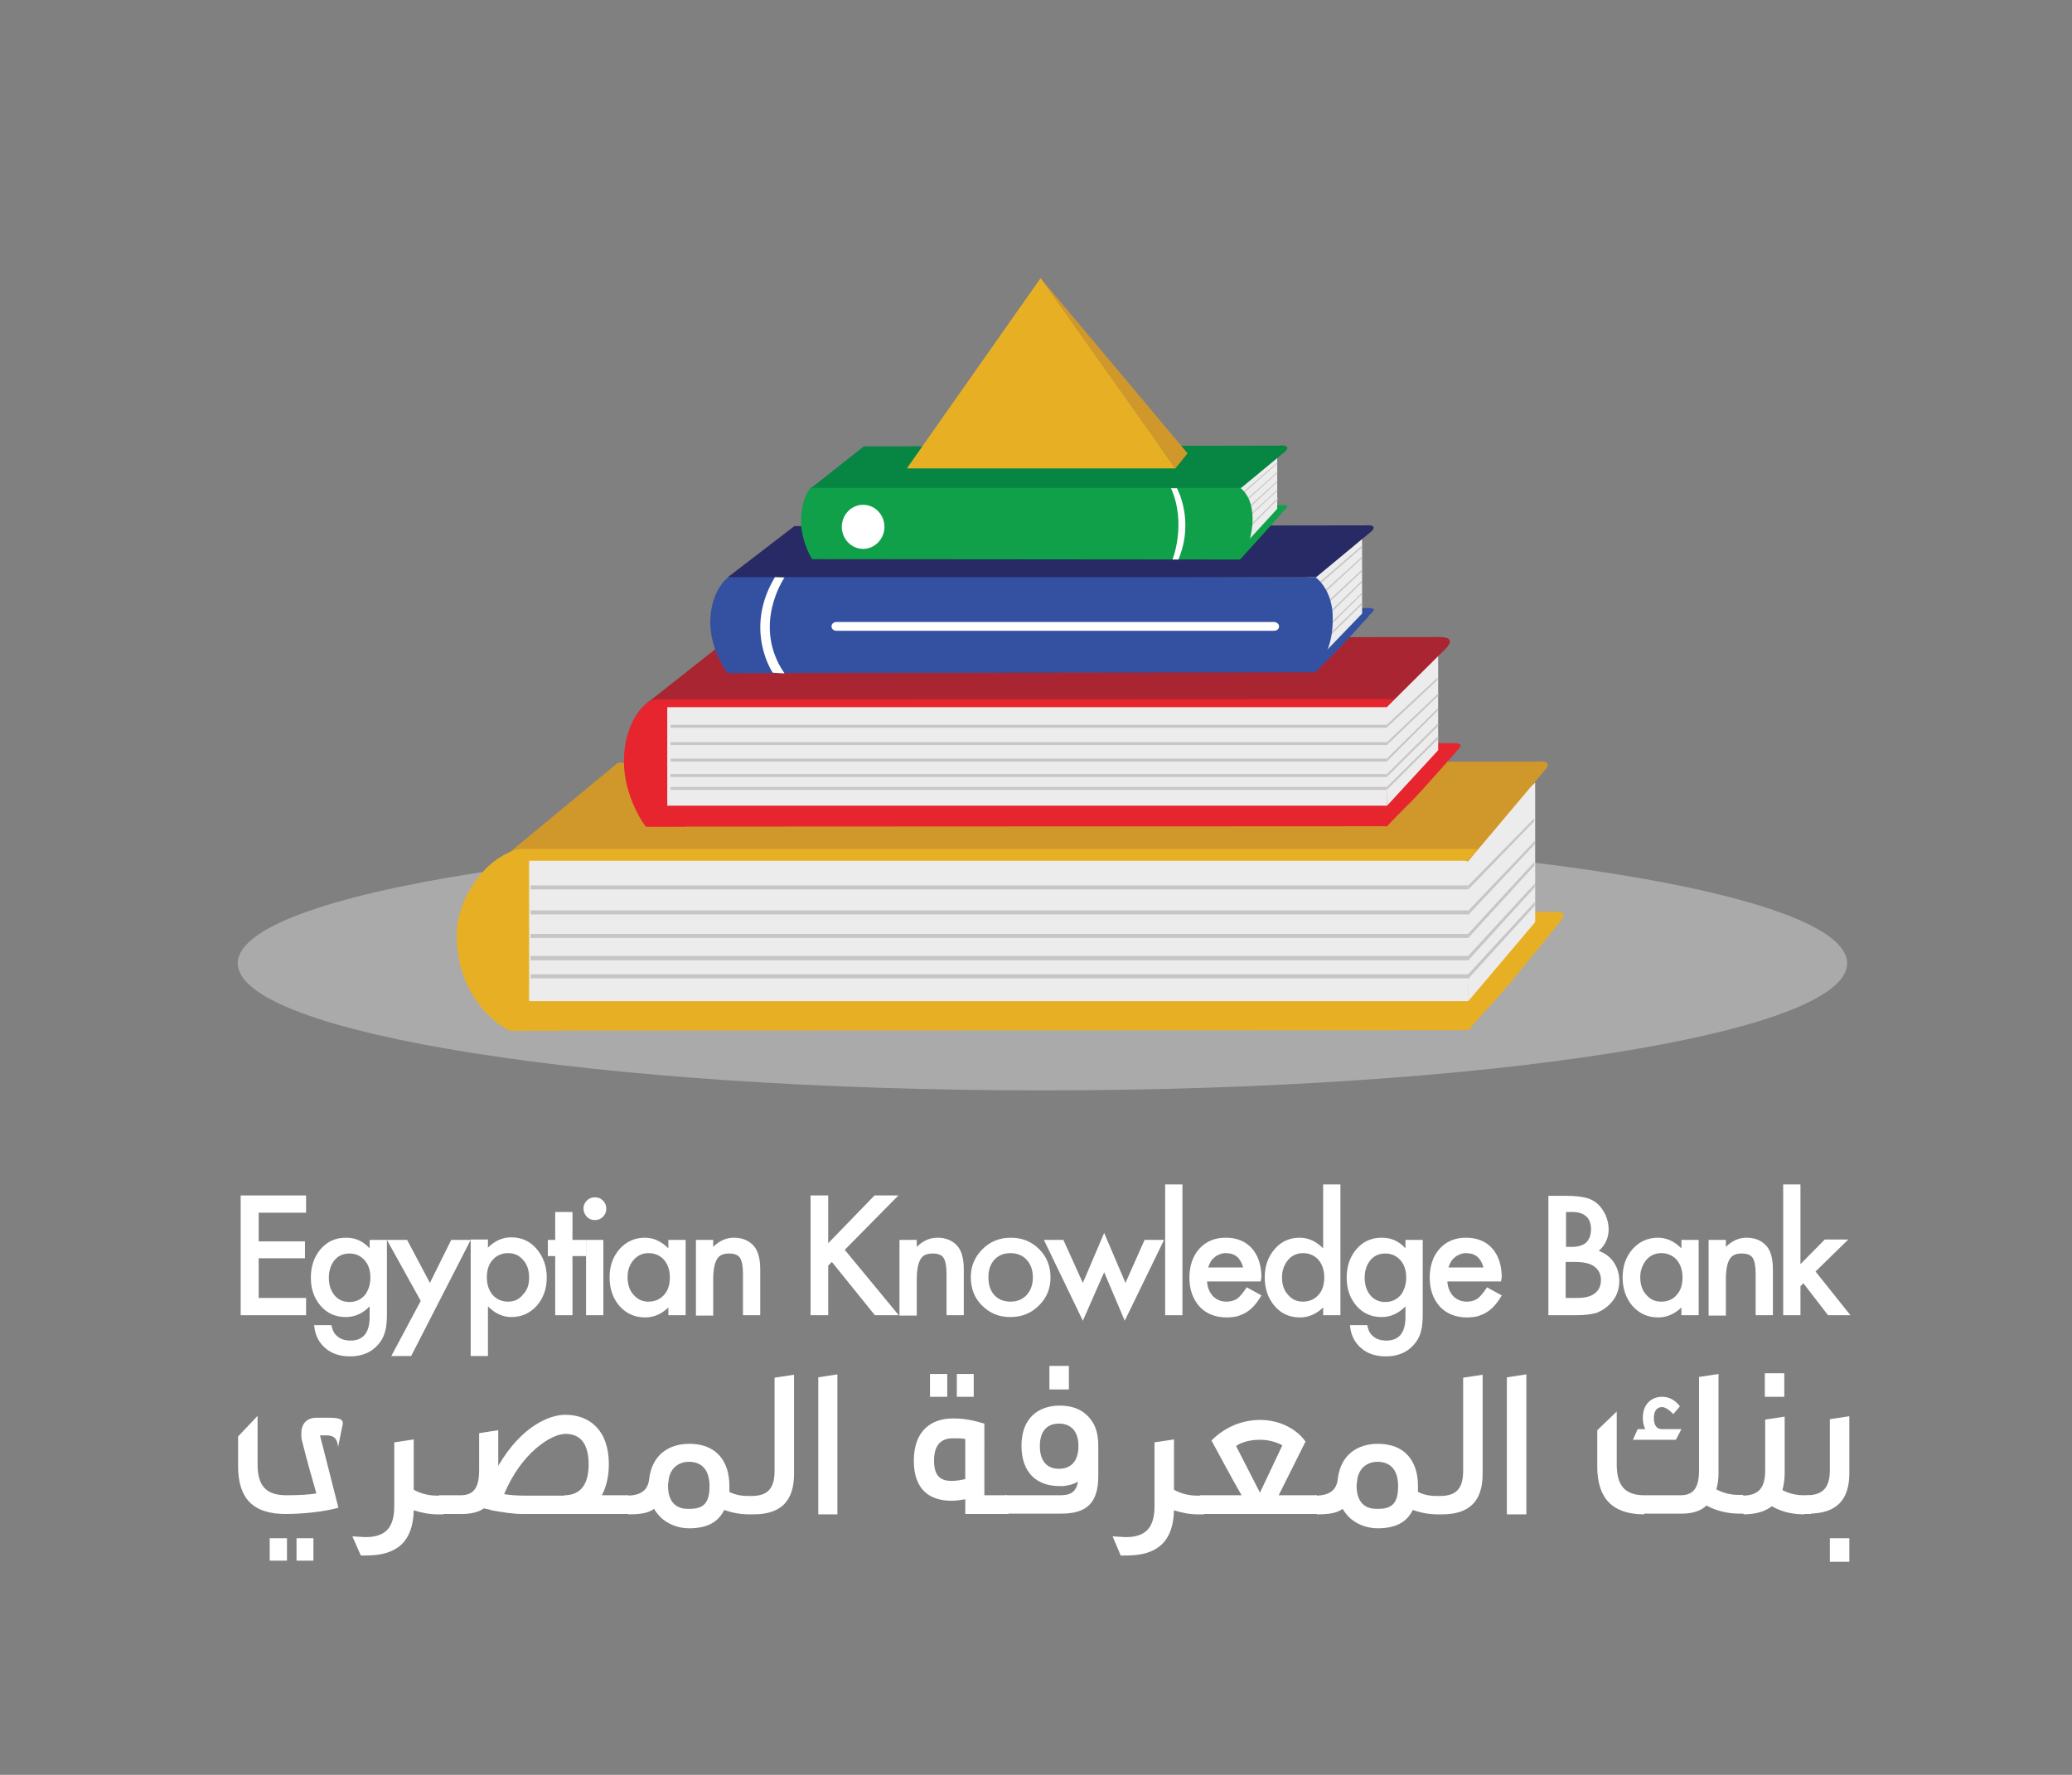 <?xml version="1.0" encoding="utf-8"?>
<!-- Generator: Adobe Illustrator 19.0.0, SVG Export Plug-In . SVG Version: 6.00 Build 0)  -->
<svg version="1.1" id="Layer_1" xmlns="http://www.w3.org/2000/svg" xmlns:xlink="http://www.w3.org/1999/xlink" x="0px" y="0px"
	 width="563.9px" height="483.1px" viewBox="0 0 563.9 483.1" style="enable-background:new 0 0 563.9 483.1;" xml:space="preserve"
	>
<rect x="0" y="0" width="563.9" height="483.1" fill="#808080" stroke="none"/>
<style type="text/css">
	.st0{fill:#FFFFFF;}
	.st1{opacity:0.5;}
	.st2{clip-path:url(#SVGID_2_);fill:#D3D3D3;}
	.st3{fill:#E7B024;}
	.st4{fill:#EDECED;}
	.st5{fill:#C7C5C5;}
	.st6{fill:#D0972B;}
	.st7{fill:#E6252E;}
	.st8{fill:#AA2532;}
	.st9{fill:#3451A1;}
	.st10{fill:#272A64;}
	.st11{fill:#11A04A;}
	.st12{fill:#078543;}
</style>
<g>
	<path class="st0" d="M92,393.9c-0.2-3-1.9-3.2-3.4-3.2h-1.5c0.4,1.8,1.1,4.2,5,19.7c-4.3,1.2-10.2,1.7-14.4,1.7
		c-8.9,0-12.9-4.3-12.9-13V391l5.3-5.6v13.2c0,5.7,2.2,8.4,7.8,8.4c2.8,0,5.9-0.1,8.2-0.5c-0.8-2.8-2.6-9-3.9-14.3
		c-0.2-0.8-0.2-1.5-0.2-2c0-2.5,1.3-4.3,4.2-4.3h3.3c2.8,0,3.8,0.4,3.8,1.5c0,0.2-0.1,0.8-0.2,1.1L92,393.9z M73.4,418.7h4.7v6.1
		h-4.7V418.7z M80.7,418.7h4.6v6.1h-4.6V418.7z"/>
	<path class="st0" d="M95.9,418.2c0.6,0,3.1,0.2,3.6,0.2c5.5,0,7.8-2.7,7.8-8.4v-17.4l5.3-0.8v13.7c2.1,1.2,4.4,1.6,6.3,1.6h1.3
		l0.5,5.1h-1.6c-2.2,0-4.3-0.4-6.5-1.1c-0.2,8.3-4.3,12.3-12.9,12.3h-1.5L95.9,418.2z"/>
	<path class="st0" d="M119.5,407h5.9c3.7,0,5-2.3,5-6.9v-10l5.2-0.8v9.7c6.6-11.3,14.4-13.9,18.2-13.9c6.7,0,11.9,4.2,11.9,13.5
		c0,3.5-0.8,6.3-1.9,8.4h7.2l0.5,5.1h-29.3c-2.6,0-5.7-0.5-8.4-1c-0.1,0-0.2,0-0.2-0.1c-0.6-0.2-1.2-0.2-1.8-0.4h-0.1
		c-0.1,0-0.2,0-0.2,0.1c-1.5,1-3.6,1.4-5.7,1.4h-5.7L119.5,407z M153.6,407c4.5,0,6.6-3.1,6.6-8.4c0-5.7-2.3-8.3-6.3-8.3
		c-4,0-12.1,5.3-16.7,16.4c1.8,0.3,3.9,0.4,5.4,0.4H153.6z"/>
	<path class="st0" d="M203.8,412.2c-2.2,0-4.5-0.4-6.7-1.2c-1.7,3.5-4.9,5-9.6,5c-2.8,0-5.9-1.1-7.9-3.2c-0.5-0.5-1.2-1.4-1.6-2.1
		c-1.6,1.2-3.8,1.5-7,1.5l-0.5-5.1c4,0,5.9-1.5,6.2-4.7c0.8-6.3,5.2-9.4,10.9-9.4c7.5,0,10.9,4.9,10.9,11.4v1.7
		c1.8,0.9,3.6,1.1,5.2,1.1h0.8c4.7,0,6.3-2.3,6.3-6.9v-25.3l5.3-0.8v27c0,7.3-3.5,11-11,11H203.8z M193.1,404.5
		c0-4.5-2.2-6.6-5.6-6.6c-2.8,0-5,1.7-5.5,4.7c0,0.4-0.1,0.7-0.1,0.9c-0.1,0.4-0.1,0.7-0.1,0.9c0,4.4,2.2,6.3,5.3,6.3h0.3
		C191.6,410.8,193.1,409,193.1,404.5"/>
	<polygon class="st0" points="222.7,412.2 222.7,374.9 227.9,374.1 227.9,412.2 	"/>
	<path class="st0" d="M262.7,408.1c-1.3,0.2-2.5,0.4-3.7,0.4c-6,0-10.3-3-10.3-10.9c0-8.3,4.9-11.5,10.6-11.5c3.1,0,5.2,0.4,8.6,1.4
		V407h6.2l0.4,5.1h-11.8V408.1z M253.1,374h4.7v6.2h-4.7V374z M262.7,391.7c-0.9-0.2-1.6-0.2-2.5-0.2h-0.9c-2.9,0-5.1,1.5-5.1,6.1
		c0,4.4,2,5.5,4.8,5.5c1.2,0,2.4-0.2,3.7-0.5V391.7z M260.4,374h4.6v6.2h-4.6V374z"/>
	<path class="st0" d="M273.5,407h15c3,0,4.3-0.9,4.9-3.7c-1.4,0.8-2.6,1-3.9,1.2h-1.2c-5.9,0-10.3-3.4-10.3-11
		c0-7.4,4.5-10.9,10.4-10.9c4.7,0,7.6,2,9.3,5.1c0.8,1.6,1.2,3.5,1.2,5.7v8.4c0,7.3-3.2,10.2-10,10.2H274L273.5,407z M293.5,393.6
		c0-4.2-2.2-6.1-5.3-6.1c-3.1,0-5.2,1.9-5.2,6.1c0,4.3,2.1,6.2,5.2,6.2C291.3,399.8,293.5,397.9,293.5,393.6 M285.6,371.8h5.3v6.4
		h-5.3V371.8z"/>
	<path class="st0" d="M302.8,418.2c0.6,0,3,0.2,3.6,0.2c5.5,0,7.8-2.7,7.8-8.4v-17.4l5.3-0.8v13.7c2.1,1.2,4.4,1.6,6.3,1.6h1.4
		l0.5,5.1H326c-2.2,0-4.3-0.4-6.5-1.1c-0.2,8.3-4.3,12.3-12.9,12.3H305L302.8,418.2z"/>
	<path class="st0" d="M326.6,407h11.3c-2.8-4.8-5.6-10.2-8.2-14.9c4-4,8.8-5.6,13.3-5.6c4.9,0,9.7,2.2,12.3,5.9l-7.3,14.6h10.4
		l0.5,5.1h-31.8L326.6,407z M342.9,406.3l6.1-12.9c-1.7-0.9-3.8-1.5-6.1-1.5c-2.3,0-4.8,0.5-6.5,1.7L342.9,406.3z"/>
	<path class="st0" d="M391.2,412.2c-2.2,0-4.5-0.4-6.7-1.2c-1.7,3.5-4.9,5-9.6,5c-2.8,0-5.9-1.1-7.9-3.2c-0.5-0.5-1.2-1.4-1.6-2.1
		c-1.6,1.2-3.8,1.5-7,1.5l-0.5-5.1c4,0,5.9-1.5,6.2-4.7c0.8-6.3,5.2-9.4,10.9-9.4c7.5,0,10.9,4.9,10.9,11.4v1.7
		c1.8,0.9,3.6,1.1,5.2,1.1h0.8c4.7,0,6.3-2.3,6.3-6.9v-25.3l5.3-0.8v27c0,7.3-3.5,11-11,11H391.2z M380.5,404.5
		c0-4.5-2.2-6.6-5.6-6.6c-2.8,0-5,1.7-5.5,4.7c0,0.4-0.1,0.7-0.1,0.9c-0.1,0.4-0.1,0.7-0.1,0.9c0,4.4,2.2,6.3,5.3,6.3h0.3
		C379,410.8,380.5,409,380.5,404.5"/>
	<polygon class="st0" points="410.1,412.2 410.1,374.9 415.4,374.1 415.4,412.2 	"/>
	<path class="st0" d="M447.5,412.2c-8.7,0-12.8-4.4-12.8-13v-9.9l5.3-5.1v14.4c0,5.6,2.1,8.4,7.5,8.4h9.9c3.7,0,5-2.3,5-6.9v-25.3
		l5.3-0.8v27c0,1.7-0.2,3-0.6,4.4c2.1,1.1,4.1,1.5,6,1.5h1.3l0.5,5.1h-1.6c-2.8,0-5.9-0.6-8.9-2.2c-1.5,1.5-3.8,2.2-6.7,2.2H447.5z
		 M445.7,389h2.1c-0.5-0.8-0.7-2-0.7-3.1c0-4.1,2.8-5.7,5.2-5.7c1.9,0,3.5,0.8,4.9,2.6l-1.8,2.1c-1.2-1.2-2.2-1.9-3.1-1.9
		c-1.2,0-2.2,0.9-2.2,2.9c0,2.1,0.8,3.1,2.2,3.1h5.3l-1.5,2.9h-11.7L445.7,389z"/>
	<path class="st0" d="M491.1,412.2c-2.9,0-5.9-0.5-8.9-2.2c-1.9,1.5-4.6,2.2-7.7,2.2l-0.3-5.1c4.6,0,6.2-2.3,6.2-6.9v-13.8l5.3-0.8
		v15.5c0,1.7-0.3,3.3-0.6,4.5c2.1,1.1,4.1,1.4,5.9,1.4h1.4l0.5,5.1H491.1z M480.3,373.8h5.3v6.4h-5.3V373.8z"/>
	<path class="st0" d="M491.7,407c4.6,0,6.3-2.3,6.3-6.9v-13.8l5.3-0.8v15.5c0,7.3-3.5,11-11.1,11L491.7,407z M498,418.7h5.3v6.4H498
		V418.7z"/>
</g>
<g>
	<polygon class="st0" points="83.3,330.1 70.4,330.1 70.4,337.9 83,337.9 83,342.5 70.4,342.5 70.4,353.3 83.3,353.3 83.3,358 
		65.5,358 65.5,325.4 83.3,325.4 	"/>
	<path class="st0" d="M105.3,357.5c0,1,0,1.8-0.1,2.6c-0.1,0.7-0.1,1.4-0.3,1.9c-0.3,1.5-1,2.9-2,4c-1.8,2.1-4.4,3.2-7.6,3.2
		c-2.7,0-5-0.7-6.7-2.2c-1.8-1.5-2.9-3.6-3.1-6.3h4.7c0.2,1,0.5,1.8,0.9,2.3c1,1.3,2.4,1.9,4.3,1.9c3.4,0,5.2-2.1,5.2-6.4v-2.9
		c-1.9,1.9-4,2.9-6.5,2.9c-2.8,0-5-1-6.8-3c-1.8-2.1-2.7-4.6-2.7-7.7c0-3,0.8-5.5,2.5-7.6c1.8-2.2,4.1-3.3,7.1-3.3
		c2.6,0,4.7,1,6.4,2.9v-2.3h4.7V357.5z M100.8,347.8c0-2-0.5-3.6-1.6-4.8c-1.1-1.2-2.4-1.8-4.1-1.8c-1.8,0-3.2,0.7-4.2,2
		c-0.9,1.2-1.4,2.7-1.4,4.6c0,1.9,0.5,3.4,1.4,4.6c1,1.3,2.4,2,4.2,2c1.8,0,3.2-0.7,4.3-2C100.3,351.1,100.8,349.6,100.8,347.8"/>
	<polygon class="st0" points="114.5,354.1 105.3,337.5 110.8,337.5 117,349.2 122.8,337.5 128.1,337.5 111.9,369.1 106.5,369.1 	"/>
	<path class="st0" d="M132.8,369.1h-4.7v-31.7h4.7v2.2c1.9-1.9,4-2.8,6.3-2.8c2.8,0,5.1,1,6.9,3.1c1.8,2.1,2.8,4.7,2.8,7.8
		c0,3.1-0.9,5.6-2.7,7.7c-1.8,2-4.1,3.1-6.9,3.1c-2.4,0-4.5-1-6.4-2.9V369.1z M144,347.8c0-2-0.5-3.6-1.6-4.8
		c-1.1-1.3-2.4-1.9-4.1-1.9c-1.7,0-3.1,0.6-4.2,1.8c-1.1,1.2-1.6,2.8-1.6,4.8c0,1.9,0.5,3.5,1.6,4.8c1.1,1.2,2.5,1.8,4.2,1.8
		c1.6,0,3-0.6,4-1.9C143.5,351.2,144,349.7,144,347.8"/>
	<polygon class="st0" points="155.8,341.9 155.8,358 151.1,358 151.1,341.9 149.1,341.9 149.1,337.5 151.1,337.5 151.1,329.9 
		155.8,329.9 155.8,337.5 159.5,337.5 159.5,341.9 	"/>
	<path class="st0" d="M158.8,328.9c0-0.8,0.3-1.5,0.9-2.1c0.6-0.6,1.3-0.9,2.2-0.9c0.9,0,1.6,0.3,2.2,0.9c0.6,0.6,0.9,1.3,0.9,2.2
		c0,0.9-0.3,1.6-0.9,2.2c-0.6,0.6-1.3,0.9-2.2,0.9c-0.9,0-1.6-0.3-2.2-0.9C159.1,330.5,158.8,329.8,158.8,328.9 M164.2,358h-4.7
		v-20.5h4.7V358z"/>
	<path class="st0" d="M181.9,337.5h4.7V358h-4.7v-2.1c-1.9,1.8-4,2.7-6.3,2.7c-2.8,0-5.1-1-7-3.1c-1.8-2.1-2.7-4.7-2.7-7.8
		c0-3.1,0.9-5.6,2.7-7.7c1.8-2,4.1-3.1,6.9-3.1c2.4,0,4.5,1,6.4,2.9V337.5z M170.8,347.6c0,2,0.5,3.6,1.6,4.8
		c1.1,1.3,2.4,1.9,4.1,1.9c1.7,0,3.1-0.6,4.2-1.8c1.1-1.2,1.6-2.8,1.6-4.8c0-1.9-0.5-3.5-1.6-4.8c-1.1-1.2-2.5-1.8-4.2-1.8
		c-1.6,0-3,0.6-4.1,1.9C171.3,344.3,170.8,345.8,170.8,347.6"/>
	<path class="st0" d="M189.4,337.5h4.7v1.9c1.6-1.6,3.5-2.5,5.6-2.5c2.4,0,4.2,0.8,5.5,2.3c1.1,1.3,1.7,3.4,1.7,6.3V358h-4.7v-11.4
		c0-2-0.3-3.4-0.8-4.2c-0.5-0.8-1.5-1.2-3-1.2c-1.6,0-2.7,0.5-3.3,1.6c-0.6,1-1,2.8-1,5.4v9.9h-4.7V337.5z"/>
	<polygon class="st0" points="225.4,338.4 238,325.4 244.5,325.4 229.9,340.2 244.6,358 238.1,358 226.4,343.5 225.4,344.5 
		225.4,358 220.6,358 220.6,325.4 225.4,325.4 	"/>
	<path class="st0" d="M244.8,337.5h4.7v1.9c1.6-1.6,3.5-2.5,5.6-2.5c2.4,0,4.2,0.8,5.5,2.3c1.1,1.3,1.7,3.4,1.7,6.3V358h-4.7v-11.4
		c0-2-0.3-3.4-0.8-4.2c-0.5-0.8-1.5-1.2-3-1.2c-1.6,0-2.7,0.5-3.3,1.6c-0.6,1-1,2.8-1,5.4v9.9h-4.7V337.5z"/>
	<path class="st0" d="M264.2,347.6c0-3,1.1-5.5,3.2-7.6c2.1-2.1,4.7-3.1,7.7-3.1c3,0,5.6,1,7.7,3.1c2.1,2.1,3.1,4.7,3.1,7.7
		c0,3.1-1.1,5.7-3.2,7.7c-2.1,2.1-4.7,3.1-7.8,3.1c-3.1,0-5.6-1.1-7.7-3.2C265.2,353.3,264.2,350.7,264.2,347.6 M269,347.6
		c0,2.1,0.5,3.7,1.6,4.9c1.1,1.2,2.6,1.8,4.4,1.8c1.8,0,3.3-0.6,4.4-1.8c1.1-1.2,1.7-2.8,1.7-4.8c0-2-0.6-3.6-1.7-4.8
		c-1.1-1.2-2.6-1.8-4.4-1.8c-1.8,0-3.3,0.6-4.4,1.8C269.5,344.2,269,345.7,269,347.6"/>
	<polygon class="st0" points="289.4,337.5 294.7,349.2 300.5,335.6 306.3,349.2 311.5,337.5 316.8,337.5 306.1,359.5 300.5,346.3 
		294.7,359.5 284.1,337.5 	"/>
	<rect x="317.1" y="322.4" class="st0" width="4.7" height="35.6"/>
	<path class="st0" d="M343.1,348.8h-14.6c0.1,1.7,0.7,3,1.6,4c1,1,2.2,1.5,3.7,1.5c1.2,0,2.1-0.3,2.9-0.8c0.8-0.6,1.6-1.6,2.6-3.1
		l4,2.2c-0.6,1.1-1.3,2-1.9,2.7c-0.7,0.8-1.4,1.4-2.2,1.9c-0.8,0.5-1.6,0.8-2.5,1.1c-0.9,0.2-1.9,0.3-2.9,0.3c-3,0-5.5-1-7.3-2.9
		c-1.8-2-2.8-4.6-2.8-7.9c0-3.2,0.9-5.9,2.7-7.9c1.8-2,4.2-3,7.2-3c3,0,5.4,1,7.1,2.9c1.7,1.9,2.6,4.6,2.6,7.9L343.1,348.8z
		 M338.3,344.9c-0.7-2.5-2.2-3.8-4.7-3.8c-0.6,0-1.1,0.1-1.6,0.3c-0.5,0.2-1,0.4-1.4,0.8c-0.4,0.3-0.8,0.7-1.1,1.2
		c-0.3,0.5-0.5,1-0.7,1.6H338.3z"/>
	<path class="st0" d="M360.1,322.4h4.7V358h-4.7v-2.1c-1.9,1.8-4,2.7-6.3,2.7c-2.8,0-5.1-1-6.9-3.1c-1.8-2.1-2.7-4.7-2.7-7.8
		c0-3.1,0.9-5.6,2.7-7.7c1.8-2.1,4.1-3.1,6.8-3.1c2.4,0,4.5,1,6.4,2.9V322.4z M348.9,347.6c0,2,0.5,3.6,1.6,4.8
		c1.1,1.3,2.4,1.9,4.1,1.9c1.7,0,3.1-0.6,4.2-1.8c1.1-1.2,1.6-2.8,1.6-4.8c0-1.9-0.5-3.5-1.6-4.8c-1.1-1.2-2.5-1.8-4.2-1.8
		c-1.6,0-3,0.6-4.1,1.9C349.5,344.3,348.9,345.8,348.9,347.6"/>
	<path class="st0" d="M387.2,357.5c0,1,0,1.8-0.1,2.6c-0.1,0.7-0.1,1.4-0.3,1.9c-0.3,1.5-1,2.9-2,4c-1.8,2.1-4.4,3.2-7.6,3.2
		c-2.7,0-5-0.7-6.7-2.2c-1.8-1.5-2.9-3.6-3.1-6.3h4.7c0.2,1,0.5,1.8,0.9,2.3c1,1.3,2.4,1.9,4.3,1.9c3.4,0,5.2-2.1,5.2-6.4v-2.9
		c-1.9,1.9-4,2.9-6.5,2.9c-2.8,0-5-1-6.8-3c-1.8-2.1-2.7-4.6-2.7-7.7c0-3,0.8-5.5,2.5-7.6c1.8-2.2,4.1-3.3,7.1-3.3
		c2.6,0,4.7,1,6.4,2.9v-2.3h4.7V357.5z M382.7,347.8c0-2-0.5-3.6-1.6-4.8c-1.1-1.2-2.4-1.8-4.1-1.8c-1.8,0-3.2,0.7-4.2,2
		c-0.9,1.2-1.4,2.7-1.4,4.6c0,1.9,0.5,3.4,1.4,4.6c1,1.3,2.4,2,4.2,2c1.8,0,3.2-0.7,4.3-2C382.2,351.1,382.7,349.6,382.7,347.8"/>
	<path class="st0" d="M408.5,348.8h-14.6c0.1,1.7,0.7,3,1.6,4c1,1,2.2,1.5,3.7,1.5c1.2,0,2.1-0.3,2.9-0.8c0.8-0.6,1.6-1.6,2.6-3.1
		l4,2.2c-0.6,1.1-1.3,2-1.9,2.7c-0.7,0.8-1.4,1.4-2.2,1.9c-0.8,0.5-1.6,0.8-2.5,1.1c-0.9,0.2-1.9,0.3-2.9,0.3c-3,0-5.5-1-7.3-2.9
		c-1.8-2-2.8-4.6-2.8-7.9c0-3.2,0.9-5.9,2.7-7.9c1.8-2,4.2-3,7.2-3c3,0,5.4,1,7.1,2.9c1.7,1.9,2.6,4.6,2.6,7.9L408.5,348.8z
		 M403.7,344.9c-0.7-2.5-2.2-3.8-4.7-3.8c-0.6,0-1.1,0.1-1.6,0.3c-0.5,0.2-1,0.4-1.4,0.8c-0.4,0.3-0.8,0.7-1.1,1.2
		c-0.3,0.5-0.5,1-0.7,1.6H403.7z"/>
	<path class="st0" d="M421.4,358v-32.5h4.9c2.2,0,3.9,0.2,5.2,0.5c1.3,0.3,2.4,0.9,3.3,1.7c0.9,0.8,1.6,1.9,2.2,3.1
		c0.5,1.3,0.8,2.5,0.8,3.8c0,2.3-0.9,4.3-2.7,5.9c1.7,0.6,3.1,1.6,4.1,3.1c1,1.5,1.5,3.2,1.5,5.1c0,2.5-0.9,4.7-2.7,6.4
		c-1.1,1.1-2.3,1.8-3.6,2.3c-1.5,0.4-3.3,0.6-5.5,0.6H421.4z M426.2,339.4h1.5c1.8,0,3.1-0.4,4-1.2c0.8-0.8,1.3-2,1.3-3.6
		c0-1.5-0.4-2.7-1.3-3.5c-0.9-0.8-2.1-1.2-3.8-1.2h-1.7V339.4z M426.2,353.3h3c2.2,0,3.8-0.4,4.9-1.3c1.1-0.9,1.6-2.1,1.6-3.6
		c0-1.4-0.5-2.6-1.6-3.5c-1-0.9-2.8-1.4-5.5-1.4h-2.5V353.3z"/>
	<path class="st0" d="M457.6,337.5h4.7V358h-4.7v-2.1c-1.9,1.8-4,2.7-6.3,2.7c-2.8,0-5.1-1-7-3.1c-1.8-2.1-2.7-4.7-2.7-7.8
		c0-3.1,0.9-5.6,2.7-7.7c1.8-2,4.1-3.1,6.9-3.1c2.4,0,4.5,1,6.4,2.9V337.5z M446.4,347.6c0,2,0.5,3.6,1.6,4.8
		c1.1,1.3,2.4,1.9,4.1,1.9c1.7,0,3.2-0.6,4.2-1.8c1.1-1.2,1.6-2.8,1.6-4.8c0-1.9-0.5-3.5-1.6-4.8c-1.1-1.2-2.5-1.8-4.2-1.8
		c-1.6,0-3,0.6-4.1,1.9C447,344.3,446.4,345.8,446.4,347.6"/>
	<path class="st0" d="M465,337.5h4.7v1.9c1.6-1.6,3.5-2.5,5.6-2.5c2.4,0,4.2,0.8,5.5,2.3c1.1,1.3,1.7,3.4,1.7,6.3V358h-4.7v-11.4
		c0-2-0.3-3.4-0.8-4.2c-0.5-0.8-1.5-1.2-3-1.2c-1.6,0-2.7,0.5-3.3,1.6c-0.6,1-1,2.8-1,5.4v9.9H465V337.5z"/>
	<polygon class="st0" points="490,322.4 490,344.1 496.6,337.4 503,337.4 494.1,346.1 503.6,358 497.5,358 490.8,349.3 490,350.1 
		490,358 485.3,358 485.3,322.4 	"/>
</g>
<g>
	<g class="st1">
		<g>
			<defs>
				<rect id="SVGID_1_" x="64.7" y="227.6" width="438.1" height="69.3"/>
			</defs>
			<clipPath id="SVGID_2_">
				<use xlink:href="#SVGID_1_"  style="overflow:visible;"/>
			</clipPath>
			<path class="st2" d="M502.7,262.2c0,19.1-98.1,34.6-219,34.6c-121,0-219-15.5-219-34.6c0-19.1,98.1-34.6,219-34.6
				C404.7,227.6,502.7,243.1,502.7,262.2"/>
		</g>
	</g>
	<g>
		<path class="st3" d="M425.6,248.9c-0.1-0.5-1.1-0.7-2.6-0.7c-29.7-0.1-253.8,0.1-253.8,0.1l-30.4,24.6l2,0l-2,1.6
			c0,0,4.9,0,13.2-0.1l-13.3,6.1l261-0.1c3.9-4.7,8-8.8,11.9-13.6c2.9-3.5,5.8-7.1,8.7-10.6c1.1-1.4,2.6-3.2,3.7-4.6
			C424.8,250.5,425.7,249.5,425.6,248.9z"/>
		<polygon class="st4" points="398.9,229.6 399.6,272.5 417.8,251 417.8,213 		"/>
		<g>
			<polyline class="st5" points="395.3,260 417.6,235.6 417.6,234.6 395.4,258.7 			"/>
		</g>
		<g>
			<polyline class="st5" points="395.1,253.8 417.7,229.8 417.8,228.8 395.2,252.5 			"/>
		</g>
		<g>
			<polyline class="st5" points="394.6,247.3 417.5,223.6 417.6,222.7 394.7,246 			"/>
		</g>
		<g>
			<polyline class="st5" points="395.5,265.9 417.7,241.5 417.7,240.5 395.5,264.6 			"/>
		</g>
		<g>
			<polyline class="st5" points="395.5,270.9 417.7,246.5 417.7,245.5 395.5,269.6 			"/>
		</g>
		<path class="st3" d="M165.5,232.8l-24-1v0.1c-0.1,0,3.9-0.4-1.6,0c-6.4,0.9-15.9,11.7-15.6,23.4c0.5,18.5,14.1,25.3,14.4,25.2
			l13.8,0l2.9-1c1.4,0,10.8-1.6,10.8-2.6c4.2-3.6-0.2-12.4-0.2-22.6C166.1,244,169.6,236.4,165.5,232.8z"/>
		<rect x="144" y="231.3" class="st4" width="255.6" height="41.2"/>
		<rect x="144.4" y="241" class="st5" width="255.2" height="1.1"/>
		<rect x="144.4" y="247.8" class="st5" width="255.3" height="1.1"/>
		<rect x="144.4" y="254.2" class="st5" width="255.3" height="1.1"/>
		<rect x="144.4" y="260.2" class="st5" width="255.3" height="1.2"/>
		<rect x="144.4" y="265.2" class="st5" width="255.3" height="1.1"/>
		<path class="st6" d="M418.2,207.3l-250,0.3c0,0-32.8,27.1-32.8,27.1c2.2-2,16.3-1.4,19-1.4c28.9,0,57.9,0,86.8,0
			c34.8,0,69.6,0,104.4,0c12.5,0,25.1,0,37.6,0c3.8,0,7.6,0,11.5,0c1.3,0,2.3-0.1,3.3-0.3l0.4,1.1l1.1,0.4l21.3-25.3
			C422.7,206.8,418.2,207.3,418.2,207.3z"/>
		<path class="st3" d="M402.2,231.1H141.1c-0.8,0-4.2,1.7-4.2,1.7c0,0.9-6.3,4.7,3.2,1.5h259.3L402.2,231.1z"/>
	</g>
	<path class="st4" d="M373.5,218c0,0,1.1-0.2,1.5-1.3c0.4-1.2,1.2-2,1.2-2l-2.7,2V218z"/>
	<g>
		<path class="st7" d="M397.5,202.8c-0.1-0.4-0.8-0.5-2-0.5c-23-0.1-196.1,0.1-196.1,0.1L176,219.6l1.6,0l-1.6,1.1c0,0,3.8,0,10.2,0
			l-10.3,4.3l201.6-0.1c3-3.3,6.2-6.2,9.2-9.5c2.2-2.5,4.5-5,6.7-7.5c0.8-1,2-2.2,2.8-3.2C396.9,203.9,397.6,203.2,397.5,202.8z"/>
		<polygon class="st4" points="376.8,189.2 377.5,219.3 391.4,204.2 391.4,177.6 		"/>
		<g>
			<polyline class="st5" points="374.1,210.6 391.3,193.4 391.3,192.8 374.2,209.7 			"/>
		</g>
		<g>
			<polyline class="st5" points="373.9,206.2 391.4,189.4 391.5,188.7 374,205.3 			"/>
		</g>
		<g>
			<polyline class="st5" points="373.5,201.7 391.2,185.1 391.3,184.4 373.6,200.8 			"/>
		</g>
		<g>
			<polyline class="st5" points="374.2,214.7 391.4,197.6 391.4,196.9 374.3,213.8 			"/>
		</g>
		<g>
			<polyline class="st5" points="374.2,218.2 391.4,201.1 391.4,200.4 374.3,217.3 			"/>
		</g>
		<path class="st7" d="M196.5,191.5l-18.6-0.7v0.1c-0.1,0,3-0.3-1.2,0c-3.8,2.5-6.9,8.7-6.9,16.3c0,9.8,5.8,17.8,6,17.8h10.7
			l2.2-0.7c1.1,0,8.3-1.1,8.4-1.8c3.2-2.6-0.2-8.7-0.2-15.9C197,199.4,199.8,194,196.5,191.5z"/>
		<rect x="181.6" y="190.4" class="st4" width="195.9" height="28.9"/>
		<rect x="182.5" y="197.3" class="st5" width="195" height="0.8"/>
		<rect x="182.5" y="202" class="st5" width="195.1" height="0.8"/>
		<rect x="182.5" y="206.5" class="st5" width="195" height="0.8"/>
		<rect x="182.5" y="210.7" class="st5" width="195" height="0.8"/>
		<rect x="182.5" y="214.2" class="st5" width="195" height="0.8"/>
		<path class="st8" d="M391.7,173.4l-193.1,0.2c0,0-22.8,18-22.8,18c1.7-1.4,10,0,12.1,0c22.4,0,44.7,0,67.1,0c26.9,0,53.8,0,80.7,0
			c9.7,0,19.4,0,29.1,0c3,0,5.9,0,8.9,0c1,0,1.8-0.1,2.5-0.2l0.3,0.8l0.9,0.3c2.5-2.5,11.9-11.8,14.4-14.3
			C392.5,177.4,397.8,173.4,391.7,173.4z"/>
		<path class="st7" d="M379.4,190.3l-201.4,0.1c-0.6,0-2,1.2-2,1.2c0,0.6,1.3,0.9,1.9,0.9h199.3L379.4,190.3z"/>
	</g>
	<g>
		<path class="st9" d="M373.9,165.9c-0.1-0.3-0.7-0.4-1.6-0.4c-18.2,0-155.4,0.1-155.4,0.1L198.3,179l1.2,0l-1.2,0.9c0,0,3,0,8.1,0
			l-8.2,3.3L358,183c2.4-2.6,4.9-4.8,7.3-7.4c1.8-1.9,3.6-3.9,5.3-5.8c0.7-0.7,1.6-1.7,2.2-2.5C373.4,166.8,374,166.2,373.9,165.9z"
			/>
		<polygon class="st4" points="355.8,157.2 357.8,180.4 370.7,167 370.7,146.3 		"/>
		<g>
			<polyline class="st5" points="356.9,172 370.6,158.6 370.6,158.1 357,171.3 			"/>
		</g>
		<g>
			<polyline class="st5" points="356.8,168.6 370.7,155.5 370.7,155 356.9,167.9 			"/>
		</g>
		<g>
			<polyline class="st5" points="356.5,165 370.5,152.1 370.6,151.6 356.6,164.3 			"/>
		</g>
		<g>
			<polyline class="st5" points="356.3,161.5 370.7,149 370.7,148.5 356.4,160.8 			"/>
		</g>
		<g>
			<polyline class="st5" points="357,175.2 370.6,161.8 370.7,161.3 357.1,174.5 			"/>
		</g>
		<g>
			<polyline class="st5" points="357,177.9 370.6,164.6 370.7,164 357.1,177.2 			"/>
		</g>
		<path class="st9" d="M358,157.1l-158.2-0.5v0.1c-0.1,0,2.4-0.2-1,0c-3,1.9-5.5,6.7-5.5,12.7c0,7.6,4.6,13.8,4.7,13.8h8.5
			l149.7-0.6c0.9,0,2.1-0.8,2.1-1.4c2.6-2,4.4-6.8,4.4-12.3C362.9,163.2,360.6,159.1,358,157.1z"/>
		<path class="st10" d="M216.2,143.2l155.4-0.2c0,0,3.4-0.4,1.8,1.5l-15.2,12.6H198.1L216.2,143.2z"/>
		<g>
			<path class="st0" d="M210.3,183.1c0,0-8-11.7,0.6-26l2.6,0.1c0,0-9,13,0,26.1L210.3,183.1z"/>
			<path class="st0" d="M348.1,170.5c0,0.7-0.6,1.2-1.4,1.2h-119c-0.8,0-1.4-0.5-1.4-1.2c0-0.7,0.6-1.2,1.4-1.2h119
				C347.4,169.3,348.1,169.8,348.1,170.5"/>
		</g>
	</g>
	<g>
		<g>
			<path class="st11" d="M350.3,137.7L350.3,137.7L350.3,137.7c0-0.1,0-0.1,0-0.1c-0.5-0.3-9.6,0.1-11.5,0.1l-15.8-0.4H281h-35.3
				h-8.4l-14.9,10.8l1.1,0l-1.1,0.8c0,0,2.7,0,7.2,0l-5.2,3.3l113.1,0.1c0,0,12.6-13.9,12.7-14.2C350.3,138,350.3,137.8,350.3,137.7
				z"/>
			<g>
				<polygon class="st4" points="335.2,132.7 336.6,150.5 347.6,138.5 347.6,123.1 				"/>
				<g>
					<polyline class="st5" points="337.3,140.8 347.6,131.2 347.7,130.8 337.4,140.2 					"/>
				</g>
				<g>
					<polyline class="st5" points="337.1,138.2 347.6,128.8 347.7,128.4 337.2,137.7 					"/>
				</g>
				<g>
					<polyline class="st5" points="337,135.5 347.6,126.2 347.7,125.8 337.1,135 					"/>
				</g>
				<g>
					<polyline class="st5" points="337.3,143.2 347.6,133.6 347.7,133.2 337.4,142.7 					"/>
				</g>
				<g>
					<polyline class="st5" points="337.8,145.9 347.8,135.9 347.8,135.5 337.9,145.3 					"/>
				</g>
			</g>
			<path class="st11" d="M221,152.2c0.8,0,5.9,0.1,6.5-0.4l105.8,0.1c0.6,0,4.1,0.6,4.1,0.2c1.9-1.5,3.5-6.6,3.5-10.8
				c0-4.3-1.4-6.9-3.3-8.5c0-0.4-0.4-1.7-1.1-1.7h-0.7c0,0,0,0,0,0l0,0H223.7c-0.1,0.4-0.4,0.6-0.8,0.7c0,0.1-0.1,0.1-0.1,0.2
				c-0.5,0.3-1.1,0.5-1.7,0.6c-0.1,0-0.2,0-0.3,0c-1.7,1.8-2.8,5.2-2.8,9C218,147.5,221,152.2,221,152.2z"/>
			<path class="st0" d="M320.3,132.9c0,0,4.9,8.7,0.4,19.4h-1.6c0,0,3.9-9.7-0.4-19.4L320.3,132.9z"/>
			<path class="st0" d="M240.7,143.4c0,3.3-2.6,6-5.8,6c-3.2,0-5.8-2.7-5.8-6c0-3.3,2.6-6,5.8-6
				C238.1,137.4,240.7,140.1,240.7,143.4"/>
			<path class="st12" d="M235.1,121.5l113-0.2c0,0,3.3-0.4,1.9,1.4l-12.2,10.1h-117L235.1,121.5z"/>
		</g>
		<polyline class="st6" points="283.2,75.7 323.2,123.4 319.9,127.5 		"/>
		<polyline class="st3" points="283.2,75.7 319.9,127.5 246.8,127.5 		"/>
	</g>
</g>
<g>
</g>
<g>
</g>
<g>
</g>
<g>
</g>
<g>
</g>
<g>
</g>
</svg>
